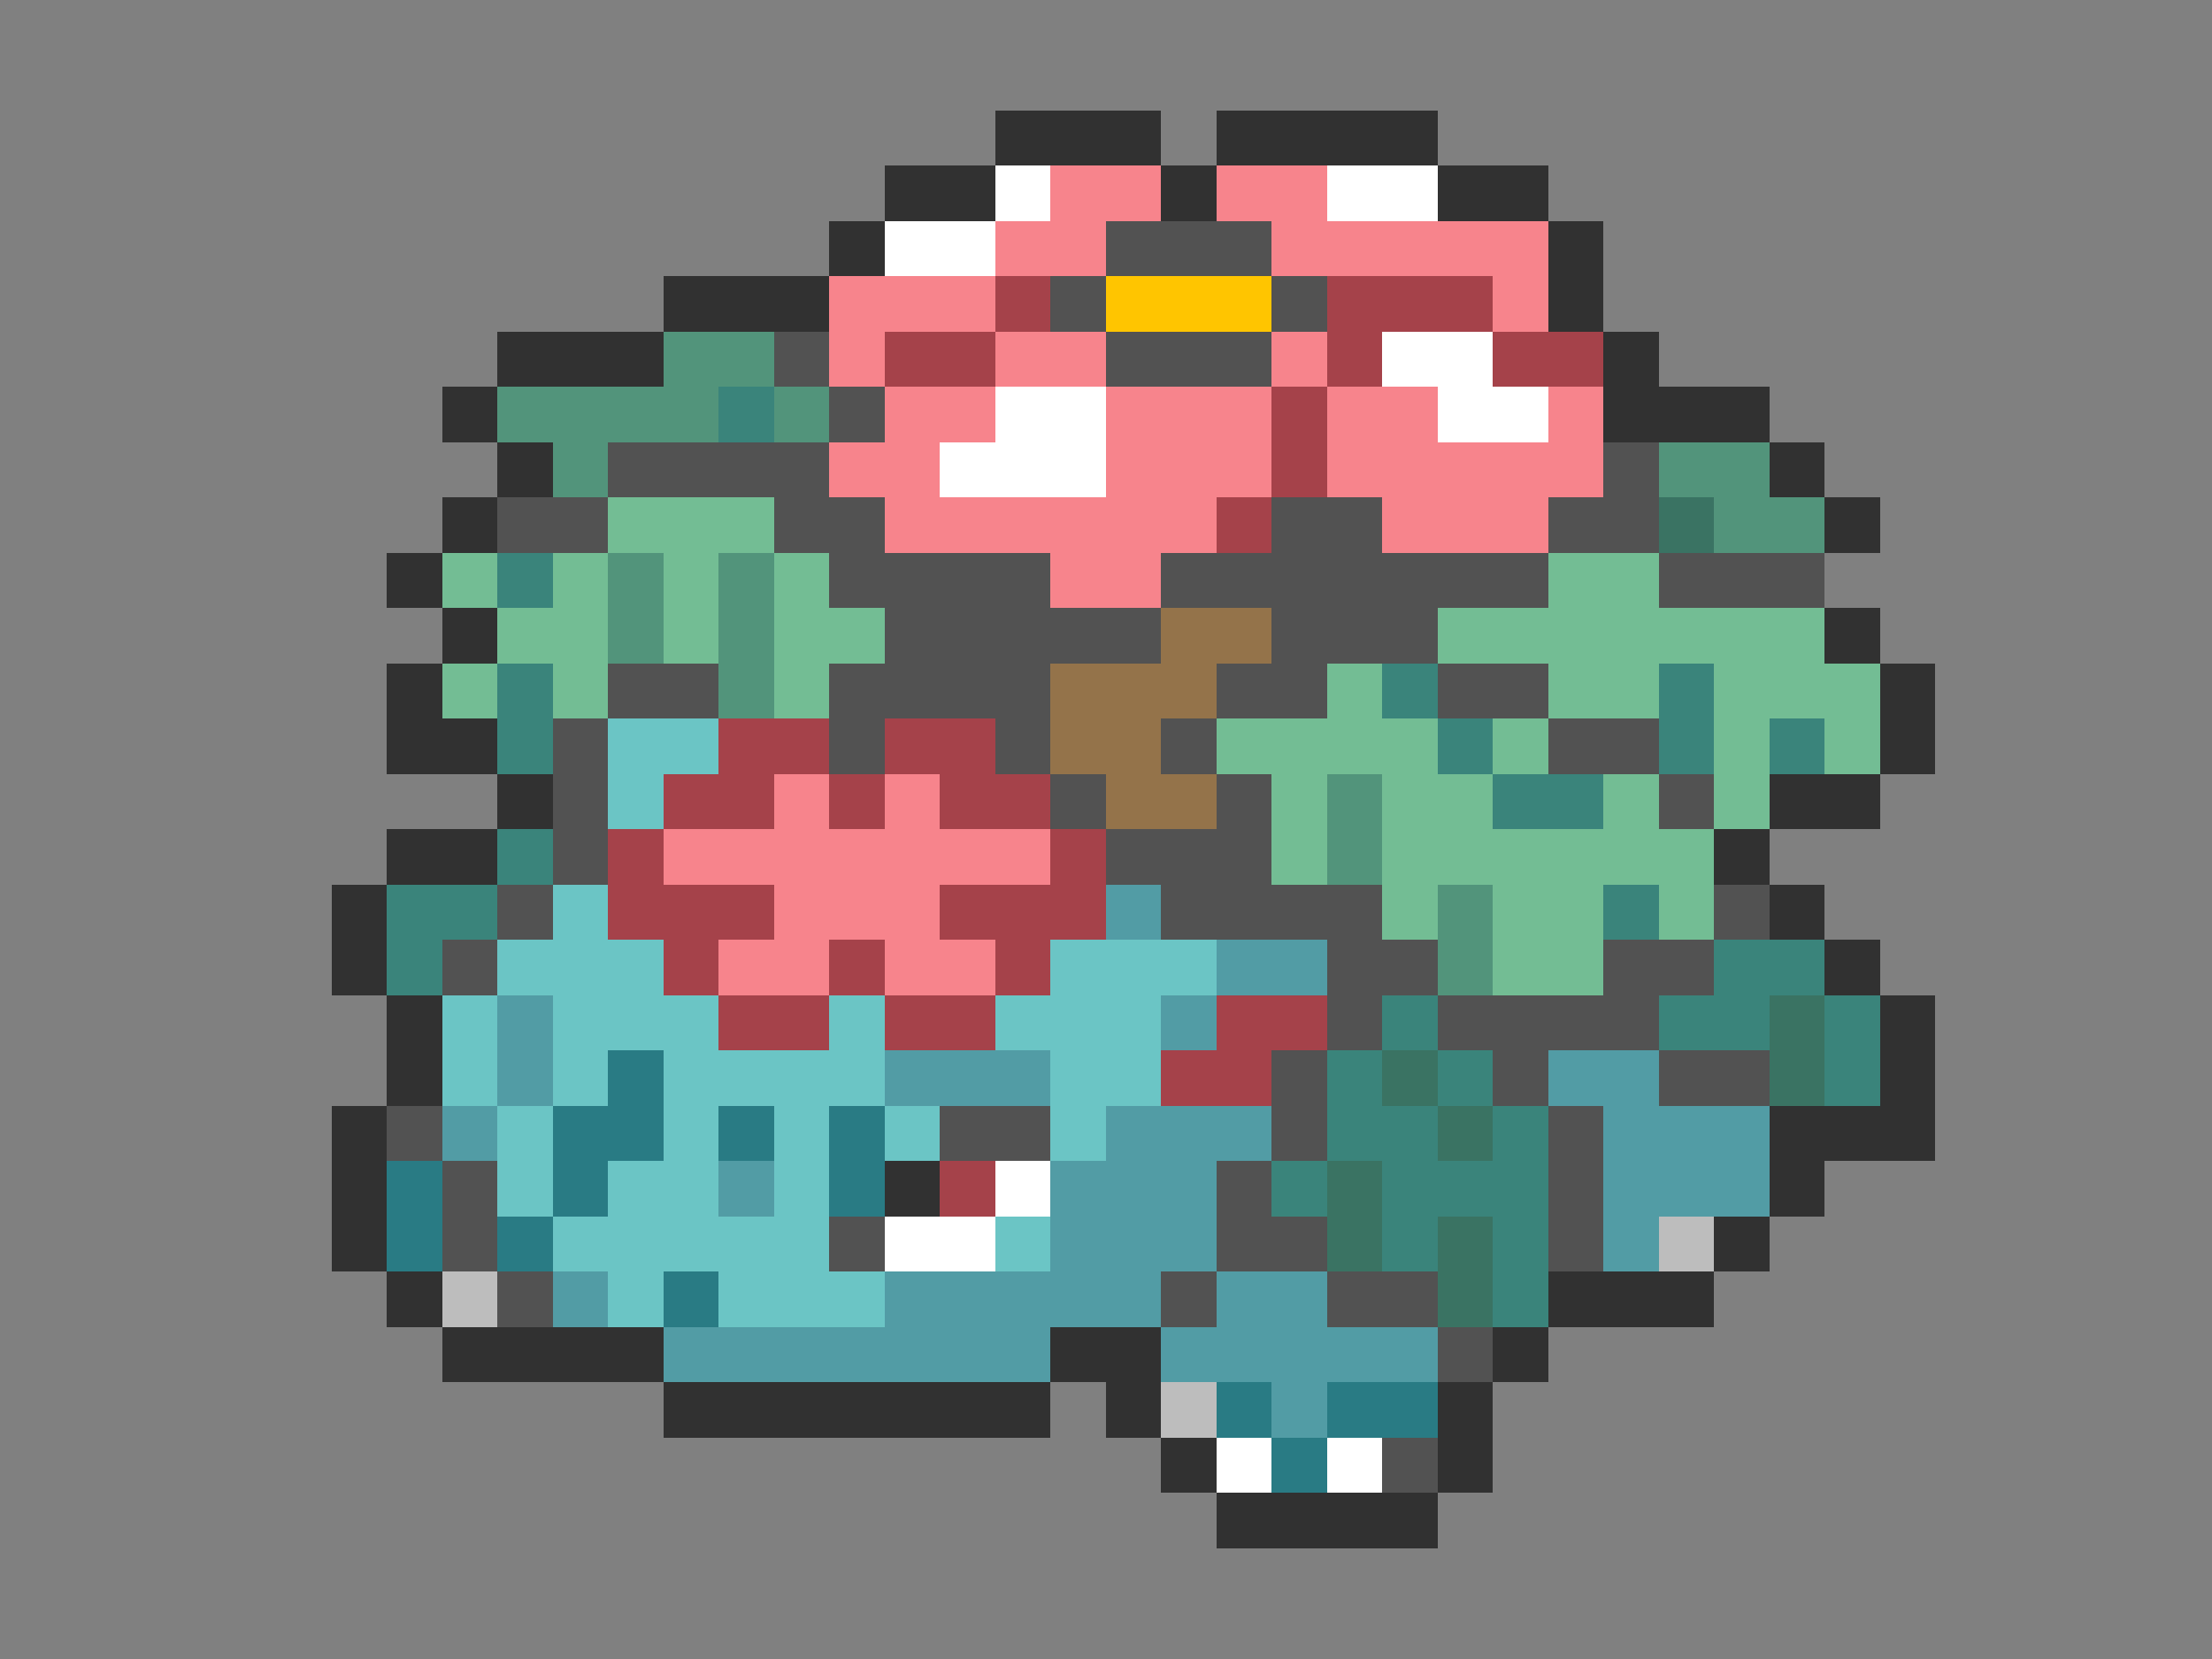 <svg xmlns="http://www.w3.org/2000/svg" viewBox="0 -0.5 40 30" shape-rendering="crispEdges">
<rect x="0" y="-0.5" width="40" height="30" fill="#808080" stroke="none"/>
<path stroke="#313131" d="M18 2h3M22 2h4M16 3h2M21 3h1M26 3h2M15 4h1M28 4h1M12 5h3M28 5h1M9 6h3M29 6h1M8 7h1M29 7h3M9 8h1M32 8h1M8 9h1M33 9h1M7 10h1M8 11h1M33 11h1M7 12h1M34 12h1M7 13h2M34 13h1M9 14h1M32 14h2M7 15h2M31 15h1M6 16h1M32 16h1M6 17h1M33 17h1M7 18h1M34 18h1M7 19h1M34 19h1M6 20h1M32 20h3M6 21h1M16 21h1M32 21h1M6 22h1M31 22h1M7 23h1M28 23h3M8 24h4M19 24h2M27 24h1M12 25h7M20 25h1M26 25h1M21 26h1M26 26h1M22 27h4" />
<path stroke="#ffffff" d="M18 3h1M24 3h2M16 4h2M25 6h2M18 7h2M26 7h2M17 8h3M18 21h1M16 22h2M22 26h1M24 26h1" />
<path stroke="#f7848c" d="M19 3h2M22 3h2M18 4h2M23 4h5M15 5h3M27 5h1M15 6h1M18 6h2M23 6h1M16 7h2M20 7h3M24 7h2M28 7h1M15 8h2M20 8h3M24 8h5M16 9h6M25 9h3M19 10h2M14 14h1M16 14h1M12 15h7M14 16h3M13 17h2M16 17h2" />
<path stroke="#525252" d="M20 4h3M19 5h1M23 5h1M14 6h1M20 6h3M15 7h1M11 8h4M29 8h1M9 9h2M14 9h2M23 9h2M28 9h2M15 10h4M21 10h7M30 10h3M16 11h5M23 11h3M11 12h2M15 12h4M22 12h2M26 12h2M10 13h1M15 13h1M18 13h1M21 13h1M28 13h2M10 14h1M19 14h1M22 14h1M30 14h1M10 15h1M20 15h3M9 16h1M21 16h4M31 16h1M8 17h1M24 17h2M29 17h2M24 18h1M26 18h4M23 19h1M27 19h1M30 19h2M7 20h1M17 20h2M23 20h1M28 20h1M8 21h1M22 21h1M28 21h1M8 22h1M15 22h1M22 22h2M28 22h1M9 23h1M21 23h1M24 23h2M26 24h1M25 26h1" />
<path stroke="#a5424a" d="M18 5h1M24 5h3M16 6h2M24 6h1M27 6h2M23 7h1M23 8h1M22 9h1M13 13h2M16 13h2M12 14h2M15 14h1M17 14h2M11 15h1M19 15h1M11 16h3M17 16h3M12 17h1M15 17h1M18 17h1M13 18h2M16 18h2M22 18h2M21 19h2M17 21h1" />
<path stroke="#ffc500" d="M20 5h3" />
<path stroke="#52947b" d="M12 6h2M9 7h4M14 7h1M10 8h1M30 8h2M31 9h2M11 10h1M13 10h1M11 11h1M13 11h1M13 12h1M24 14h1M24 15h1M26 16h1M26 17h1" />
<path stroke="#3a847b" d="M13 7h1M9 10h1M9 12h1M25 12h1M30 12h1M9 13h1M26 13h1M30 13h1M32 13h1M27 14h2M9 15h1M7 16h2M29 16h1M7 17h1M31 17h2M25 18h1M30 18h2M33 18h1M24 19h1M26 19h1M33 19h1M24 20h2M27 20h1M23 21h1M25 21h3M25 22h1M27 22h1M27 23h1" />
<path stroke="#73bd94" d="M11 9h3M8 10h1M10 10h1M12 10h1M14 10h1M28 10h2M9 11h2M12 11h1M14 11h2M26 11h7M8 12h1M10 12h1M14 12h1M24 12h1M28 12h2M31 12h3M22 13h4M27 13h1M31 13h1M33 13h1M23 14h1M25 14h2M29 14h1M31 14h1M23 15h1M25 15h6M25 16h1M27 16h2M30 16h1M27 17h2" />
<path stroke="#3a7363" d="M30 9h1M32 18h1M25 19h1M32 19h1M26 20h1M24 21h1M24 22h1M26 22h1M26 23h1" />
<path stroke="#94734a" d="M21 11h2M19 12h3M19 13h2M20 14h2" />
<path stroke="#6bc5c5" d="M11 13h2M11 14h1M10 16h1M9 17h3M19 17h3M8 18h1M10 18h3M15 18h1M18 18h3M8 19h1M10 19h1M12 19h4M19 19h2M9 20h1M12 20h1M14 20h1M16 20h1M19 20h1M9 21h1M11 21h2M14 21h1M10 22h5M18 22h1M11 23h1M13 23h3" />
<path stroke="#529ca5" d="M20 16h1M22 17h2M9 18h1M21 18h1M9 19h1M16 19h3M28 19h2M8 20h1M20 20h3M29 20h3M13 21h1M19 21h3M29 21h3M19 22h3M29 22h1M10 23h1M16 23h5M22 23h2M12 24h7M21 24h5M23 25h1" />
<path stroke="#297b84" d="M11 19h1M10 20h2M13 20h1M15 20h1M7 21h1M10 21h1M15 21h1M7 22h1M9 22h1M12 23h1M22 25h1M24 25h2M23 26h1" />
<path stroke="#bdbdbd" d="M30 22h1M8 23h1M21 25h1" />
</svg>